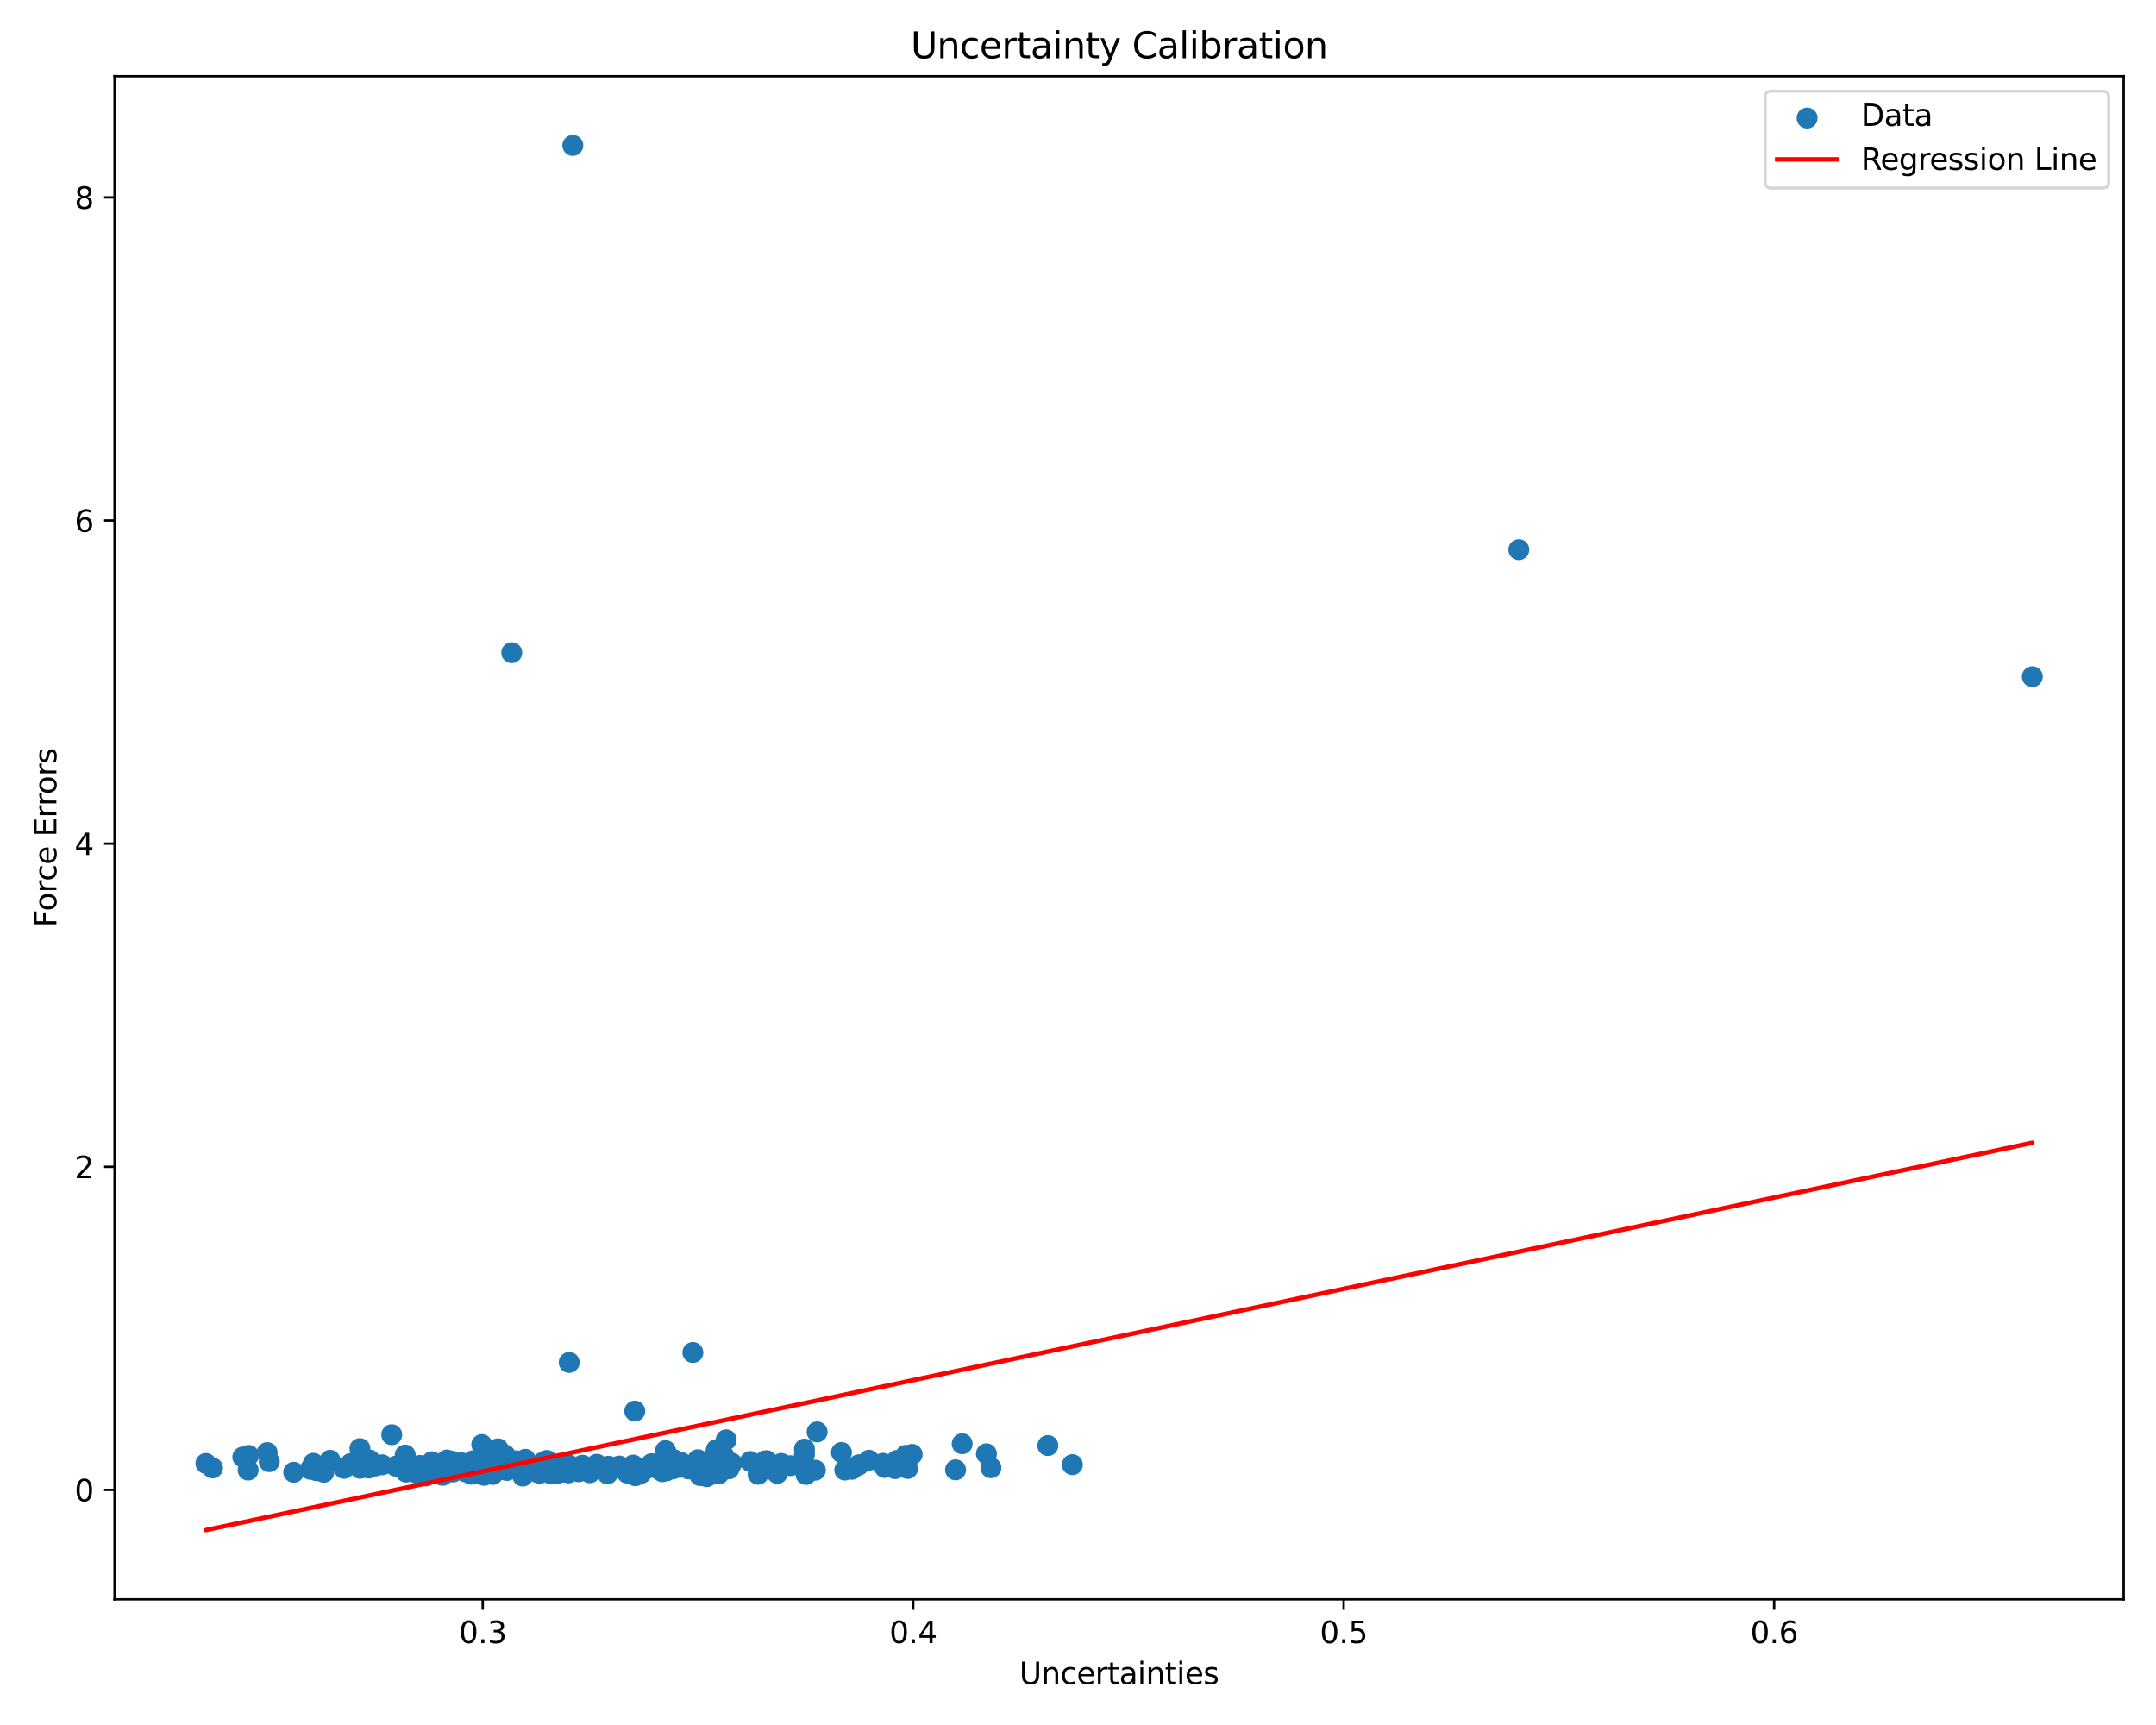 <?xml version="1.0" encoding="utf-8" standalone="no"?>
<!DOCTYPE svg PUBLIC "-//W3C//DTD SVG 1.1//EN"
  "http://www.w3.org/Graphics/SVG/1.1/DTD/svg11.dtd">
<svg xmlns:xlink="http://www.w3.org/1999/xlink" width="720pt" height="576pt" viewBox="0 0 720 576" xmlns="http://www.w3.org/2000/svg" version="1.1">
 <defs>
  <style type="text/css">*{stroke-linejoin: round; stroke-linecap: butt}</style>
 </defs>
 <g id="figure_1">
  <g id="patch_1">
   <path d="M 0 576 
L 720 576 
L 720 0 
L 0 0 
z
" style="fill: #ffffff"/>
  </g>
  <g id="axes_1">
   <g id="patch_2">
    <path d="M 38.27 534.04 
L 709.2 534.04 
L 709.2 25.44 
L 38.27 25.44 
z
" style="fill: #ffffff"/>
   </g>
   <g id="PathCollection_1">
    <defs>
     <path id="mb640406723" d="M 0 3 
C 0.796 3 1.559 2.684 2.121 2.121 
C 2.684 1.559 3 0.796 3 0 
C 3 -0.796 2.684 -1.559 2.121 -2.121 
C 1.559 -2.684 0.796 -3 0 -3 
C -0.796 -3 -1.559 -2.684 -2.121 -2.121 
C -2.684 -1.559 -3 -0.796 -3 0 
C -3 0.796 -2.684 1.559 -2.121 2.121 
C -1.559 2.684 -0.796 3 0 3 
z
" style="stroke: #1f77b4"/>
    </defs>
    <g clip-path="url(#pd3aab8ede3)">
     <use xlink:href="#mb640406723" x="70.983" y="490.153" style="fill: #1f77b4; stroke: #1f77b4"/>
     <use xlink:href="#mb640406723" x="154.004" y="488.429" style="fill: #1f77b4; stroke: #1f77b4"/>
     <use xlink:href="#mb640406723" x="82.867" y="490.872" style="fill: #1f77b4; stroke: #1f77b4"/>
     <use xlink:href="#mb640406723" x="189.104" y="490.92" style="fill: #1f77b4; stroke: #1f77b4"/>
     <use xlink:href="#mb640406723" x="191.478" y="490.87" style="fill: #1f77b4; stroke: #1f77b4"/>
     <use xlink:href="#mb640406723" x="136.404" y="491.276" style="fill: #1f77b4; stroke: #1f77b4"/>
     <use xlink:href="#mb640406723" x="144.218" y="488.11" style="fill: #1f77b4; stroke: #1f77b4"/>
     <use xlink:href="#mb640406723" x="269.792" y="490.251" style="fill: #1f77b4; stroke: #1f77b4"/>
     <use xlink:href="#mb640406723" x="218.658" y="489.165" style="fill: #1f77b4; stroke: #1f77b4"/>
     <use xlink:href="#mb640406723" x="298.895" y="490.399" style="fill: #1f77b4; stroke: #1f77b4"/>
     <use xlink:href="#mb640406723" x="145.677" y="489.867" style="fill: #1f77b4; stroke: #1f77b4"/>
     <use xlink:href="#mb640406723" x="192.228" y="490.356" style="fill: #1f77b4; stroke: #1f77b4"/>
     <use xlink:href="#mb640406723" x="166.316" y="483.778" style="fill: #1f77b4; stroke: #1f77b4"/>
     <use xlink:href="#mb640406723" x="181.265" y="488.299" style="fill: #1f77b4; stroke: #1f77b4"/>
     <use xlink:href="#mb640406723" x="170.904" y="217.935" style="fill: #1f77b4; stroke: #1f77b4"/>
     <use xlink:href="#mb640406723" x="299.458" y="487.672" style="fill: #1f77b4; stroke: #1f77b4"/>
     <use xlink:href="#mb640406723" x="145.141" y="490.752" style="fill: #1f77b4; stroke: #1f77b4"/>
     <use xlink:href="#mb640406723" x="269.154" y="492.341" style="fill: #1f77b4; stroke: #1f77b4"/>
     <use xlink:href="#mb640406723" x="169.27" y="491.001" style="fill: #1f77b4; stroke: #1f77b4"/>
     <use xlink:href="#mb640406723" x="213.396" y="491.669" style="fill: #1f77b4; stroke: #1f77b4"/>
     <use xlink:href="#mb640406723" x="163.598" y="486.74" style="fill: #1f77b4; stroke: #1f77b4"/>
     <use xlink:href="#mb640406723" x="223.682" y="486.881" style="fill: #1f77b4; stroke: #1f77b4"/>
     <use xlink:href="#mb640406723" x="214.115" y="491.954" style="fill: #1f77b4; stroke: #1f77b4"/>
     <use xlink:href="#mb640406723" x="169.923" y="489.089" style="fill: #1f77b4; stroke: #1f77b4"/>
     <use xlink:href="#mb640406723" x="239.857" y="490.166" style="fill: #1f77b4; stroke: #1f77b4"/>
     <use xlink:href="#mb640406723" x="193.292" y="491.426" style="fill: #1f77b4; stroke: #1f77b4"/>
     <use xlink:href="#mb640406723" x="175.019" y="491.786" style="fill: #1f77b4; stroke: #1f77b4"/>
     <use xlink:href="#mb640406723" x="149.232" y="487.517" style="fill: #1f77b4; stroke: #1f77b4"/>
     <use xlink:href="#mb640406723" x="160.896" y="482.359" style="fill: #1f77b4; stroke: #1f77b4"/>
     <use xlink:href="#mb640406723" x="204.258" y="490.706" style="fill: #1f77b4; stroke: #1f77b4"/>
     <use xlink:href="#mb640406723" x="319.109" y="490.801" style="fill: #1f77b4; stroke: #1f77b4"/>
     <use xlink:href="#mb640406723" x="175.411" y="487.288" style="fill: #1f77b4; stroke: #1f77b4"/>
     <use xlink:href="#mb640406723" x="191.293" y="48.558" style="fill: #1f77b4; stroke: #1f77b4"/>
     <use xlink:href="#mb640406723" x="260.886" y="488.66" style="fill: #1f77b4; stroke: #1f77b4"/>
     <use xlink:href="#mb640406723" x="185.858" y="492.099" style="fill: #1f77b4; stroke: #1f77b4"/>
     <use xlink:href="#mb640406723" x="220.514" y="490.151" style="fill: #1f77b4; stroke: #1f77b4"/>
     <use xlink:href="#mb640406723" x="218.511" y="489.503" style="fill: #1f77b4; stroke: #1f77b4"/>
     <use xlink:href="#mb640406723" x="159.925" y="488.594" style="fill: #1f77b4; stroke: #1f77b4"/>
     <use xlink:href="#mb640406723" x="256.04" y="487.745" style="fill: #1f77b4; stroke: #1f77b4"/>
     <use xlink:href="#mb640406723" x="172.589" y="489.64" style="fill: #1f77b4; stroke: #1f77b4"/>
     <use xlink:href="#mb640406723" x="329.423" y="485.446" style="fill: #1f77b4; stroke: #1f77b4"/>
     <use xlink:href="#mb640406723" x="164.022" y="488.926" style="fill: #1f77b4; stroke: #1f77b4"/>
     <use xlink:href="#mb640406723" x="174.579" y="492.882" style="fill: #1f77b4; stroke: #1f77b4"/>
     <use xlink:href="#mb640406723" x="176.204" y="490.929" style="fill: #1f77b4; stroke: #1f77b4"/>
     <use xlink:href="#mb640406723" x="217.589" y="488.736" style="fill: #1f77b4; stroke: #1f77b4"/>
     <use xlink:href="#mb640406723" x="184.072" y="491.374" style="fill: #1f77b4; stroke: #1f77b4"/>
     <use xlink:href="#mb640406723" x="203.233" y="489.604" style="fill: #1f77b4; stroke: #1f77b4"/>
     <use xlink:href="#mb640406723" x="189.893" y="489.154" style="fill: #1f77b4; stroke: #1f77b4"/>
     <use xlink:href="#mb640406723" x="175.32" y="488.521" style="fill: #1f77b4; stroke: #1f77b4"/>
     <use xlink:href="#mb640406723" x="202.857" y="492.14" style="fill: #1f77b4; stroke: #1f77b4"/>
     <use xlink:href="#mb640406723" x="157.927" y="487.783" style="fill: #1f77b4; stroke: #1f77b4"/>
     <use xlink:href="#mb640406723" x="157.853" y="491.036" style="fill: #1f77b4; stroke: #1f77b4"/>
     <use xlink:href="#mb640406723" x="203.919" y="490.828" style="fill: #1f77b4; stroke: #1f77b4"/>
     <use xlink:href="#mb640406723" x="140.169" y="489.332" style="fill: #1f77b4; stroke: #1f77b4"/>
     <use xlink:href="#mb640406723" x="168.662" y="485.821" style="fill: #1f77b4; stroke: #1f77b4"/>
     <use xlink:href="#mb640406723" x="172.276" y="487.792" style="fill: #1f77b4; stroke: #1f77b4"/>
     <use xlink:href="#mb640406723" x="123.393" y="487.519" style="fill: #1f77b4; stroke: #1f77b4"/>
     <use xlink:href="#mb640406723" x="234.157" y="491.795" style="fill: #1f77b4; stroke: #1f77b4"/>
     <use xlink:href="#mb640406723" x="256.07" y="490.303" style="fill: #1f77b4; stroke: #1f77b4"/>
     <use xlink:href="#mb640406723" x="196.747" y="490.592" style="fill: #1f77b4; stroke: #1f77b4"/>
     <use xlink:href="#mb640406723" x="222.604" y="491.135" style="fill: #1f77b4; stroke: #1f77b4"/>
     <use xlink:href="#mb640406723" x="349.932" y="482.69" style="fill: #1f77b4; stroke: #1f77b4"/>
     <use xlink:href="#mb640406723" x="156.388" y="490.097" style="fill: #1f77b4; stroke: #1f77b4"/>
     <use xlink:href="#mb640406723" x="282.108" y="490.872" style="fill: #1f77b4; stroke: #1f77b4"/>
     <use xlink:href="#mb640406723" x="105.774" y="491.1" style="fill: #1f77b4; stroke: #1f77b4"/>
     <use xlink:href="#mb640406723" x="142.291" y="492.852" style="fill: #1f77b4; stroke: #1f77b4"/>
     <use xlink:href="#mb640406723" x="132.147" y="489.576" style="fill: #1f77b4; stroke: #1f77b4"/>
     <use xlink:href="#mb640406723" x="227.066" y="489.983" style="fill: #1f77b4; stroke: #1f77b4"/>
     <use xlink:href="#mb640406723" x="295.474" y="490.023" style="fill: #1f77b4; stroke: #1f77b4"/>
     <use xlink:href="#mb640406723" x="125.421" y="489.496" style="fill: #1f77b4; stroke: #1f77b4"/>
     <use xlink:href="#mb640406723" x="678.703" y="225.959" style="fill: #1f77b4; stroke: #1f77b4"/>
     <use xlink:href="#mb640406723" x="98.08" y="491.608" style="fill: #1f77b4; stroke: #1f77b4"/>
     <use xlink:href="#mb640406723" x="110.219" y="487.607" style="fill: #1f77b4; stroke: #1f77b4"/>
     <use xlink:href="#mb640406723" x="156.247" y="490.016" style="fill: #1f77b4; stroke: #1f77b4"/>
     <use xlink:href="#mb640406723" x="268.077" y="488.132" style="fill: #1f77b4; stroke: #1f77b4"/>
     <use xlink:href="#mb640406723" x="147.288" y="489.92" style="fill: #1f77b4; stroke: #1f77b4"/>
     <use xlink:href="#mb640406723" x="244.41" y="488.571" style="fill: #1f77b4; stroke: #1f77b4"/>
     <use xlink:href="#mb640406723" x="173.071" y="490.958" style="fill: #1f77b4; stroke: #1f77b4"/>
     <use xlink:href="#mb640406723" x="179.329" y="491.602" style="fill: #1f77b4; stroke: #1f77b4"/>
     <use xlink:href="#mb640406723" x="358.12" y="489.065" style="fill: #1f77b4; stroke: #1f77b4"/>
     <use xlink:href="#mb640406723" x="165.043" y="490.07" style="fill: #1f77b4; stroke: #1f77b4"/>
     <use xlink:href="#mb640406723" x="303.101" y="490.348" style="fill: #1f77b4; stroke: #1f77b4"/>
     <use xlink:href="#mb640406723" x="137.709" y="490.74" style="fill: #1f77b4; stroke: #1f77b4"/>
     <use xlink:href="#mb640406723" x="253.777" y="491.179" style="fill: #1f77b4; stroke: #1f77b4"/>
     <use xlink:href="#mb640406723" x="150.044" y="488.619" style="fill: #1f77b4; stroke: #1f77b4"/>
     <use xlink:href="#mb640406723" x="68.767" y="488.665" style="fill: #1f77b4; stroke: #1f77b4"/>
     <use xlink:href="#mb640406723" x="81.082" y="486.539" style="fill: #1f77b4; stroke: #1f77b4"/>
     <use xlink:href="#mb640406723" x="180.182" y="489.626" style="fill: #1f77b4; stroke: #1f77b4"/>
     <use xlink:href="#mb640406723" x="174.375" y="491.631" style="fill: #1f77b4; stroke: #1f77b4"/>
     <use xlink:href="#mb640406723" x="241.703" y="486.129" style="fill: #1f77b4; stroke: #1f77b4"/>
     <use xlink:href="#mb640406723" x="199.311" y="488.93" style="fill: #1f77b4; stroke: #1f77b4"/>
     <use xlink:href="#mb640406723" x="239.219" y="484.054" style="fill: #1f77b4; stroke: #1f77b4"/>
     <use xlink:href="#mb640406723" x="182.674" y="487.655" style="fill: #1f77b4; stroke: #1f77b4"/>
     <use xlink:href="#mb640406723" x="242.519" y="480.77" style="fill: #1f77b4; stroke: #1f77b4"/>
     <use xlink:href="#mb640406723" x="89.227" y="485.044" style="fill: #1f77b4; stroke: #1f77b4"/>
     <use xlink:href="#mb640406723" x="194.341" y="489.401" style="fill: #1f77b4; stroke: #1f77b4"/>
     <use xlink:href="#mb640406723" x="114.905" y="490.309" style="fill: #1f77b4; stroke: #1f77b4"/>
     <use xlink:href="#mb640406723" x="179.739" y="489.734" style="fill: #1f77b4; stroke: #1f77b4"/>
     <use xlink:href="#mb640406723" x="83.037" y="485.986" style="fill: #1f77b4; stroke: #1f77b4"/>
     <use xlink:href="#mb640406723" x="227.479" y="488.343" style="fill: #1f77b4; stroke: #1f77b4"/>
     <use xlink:href="#mb640406723" x="149.135" y="488.476" style="fill: #1f77b4; stroke: #1f77b4"/>
     <use xlink:href="#mb640406723" x="210.969" y="490.815" style="fill: #1f77b4; stroke: #1f77b4"/>
     <use xlink:href="#mb640406723" x="157.33" y="492.266" style="fill: #1f77b4; stroke: #1f77b4"/>
     <use xlink:href="#mb640406723" x="143.054" y="491.846" style="fill: #1f77b4; stroke: #1f77b4"/>
     <use xlink:href="#mb640406723" x="104.642" y="488.614" style="fill: #1f77b4; stroke: #1f77b4"/>
     <use xlink:href="#mb640406723" x="147.513" y="491.464" style="fill: #1f77b4; stroke: #1f77b4"/>
     <use xlink:href="#mb640406723" x="89.926" y="488.066" style="fill: #1f77b4; stroke: #1f77b4"/>
     <use xlink:href="#mb640406723" x="135.61" y="491.539" style="fill: #1f77b4; stroke: #1f77b4"/>
     <use xlink:href="#mb640406723" x="147.798" y="492.642" style="fill: #1f77b4; stroke: #1f77b4"/>
     <use xlink:href="#mb640406723" x="302.492" y="485.961" style="fill: #1f77b4; stroke: #1f77b4"/>
     <use xlink:href="#mb640406723" x="120.2" y="483.706" style="fill: #1f77b4; stroke: #1f77b4"/>
     <use xlink:href="#mb640406723" x="237.427" y="489.633" style="fill: #1f77b4; stroke: #1f77b4"/>
     <use xlink:href="#mb640406723" x="145.306" y="489.876" style="fill: #1f77b4; stroke: #1f77b4"/>
     <use xlink:href="#mb640406723" x="108.155" y="491.615" style="fill: #1f77b4; stroke: #1f77b4"/>
     <use xlink:href="#mb640406723" x="207.55" y="490.045" style="fill: #1f77b4; stroke: #1f77b4"/>
     <use xlink:href="#mb640406723" x="268.644" y="483.868" style="fill: #1f77b4; stroke: #1f77b4"/>
     <use xlink:href="#mb640406723" x="255.413" y="487.859" style="fill: #1f77b4; stroke: #1f77b4"/>
     <use xlink:href="#mb640406723" x="239.922" y="491.777" style="fill: #1f77b4; stroke: #1f77b4"/>
     <use xlink:href="#mb640406723" x="240.077" y="492.109" style="fill: #1f77b4; stroke: #1f77b4"/>
     <use xlink:href="#mb640406723" x="507.211" y="183.54" style="fill: #1f77b4; stroke: #1f77b4"/>
     <use xlink:href="#mb640406723" x="229.931" y="490.491" style="fill: #1f77b4; stroke: #1f77b4"/>
     <use xlink:href="#mb640406723" x="211.26" y="489.939" style="fill: #1f77b4; stroke: #1f77b4"/>
     <use xlink:href="#mb640406723" x="233.764" y="492.712" style="fill: #1f77b4; stroke: #1f77b4"/>
     <use xlink:href="#mb640406723" x="174.647" y="490.489" style="fill: #1f77b4; stroke: #1f77b4"/>
     <use xlink:href="#mb640406723" x="195.898" y="490.826" style="fill: #1f77b4; stroke: #1f77b4"/>
     <use xlink:href="#mb640406723" x="166.911" y="488.645" style="fill: #1f77b4; stroke: #1f77b4"/>
     <use xlink:href="#mb640406723" x="107.137" y="489.84" style="fill: #1f77b4; stroke: #1f77b4"/>
     <use xlink:href="#mb640406723" x="127.642" y="489.118" style="fill: #1f77b4; stroke: #1f77b4"/>
     <use xlink:href="#mb640406723" x="216.523" y="490.154" style="fill: #1f77b4; stroke: #1f77b4"/>
     <use xlink:href="#mb640406723" x="330.921" y="490.093" style="fill: #1f77b4; stroke: #1f77b4"/>
     <use xlink:href="#mb640406723" x="193.153" y="490.224" style="fill: #1f77b4; stroke: #1f77b4"/>
     <use xlink:href="#mb640406723" x="165.146" y="491.013" style="fill: #1f77b4; stroke: #1f77b4"/>
     <use xlink:href="#mb640406723" x="155.436" y="491.466" style="fill: #1f77b4; stroke: #1f77b4"/>
     <use xlink:href="#mb640406723" x="140.788" y="490.5" style="fill: #1f77b4; stroke: #1f77b4"/>
     <use xlink:href="#mb640406723" x="221.192" y="491.416" style="fill: #1f77b4; stroke: #1f77b4"/>
     <use xlink:href="#mb640406723" x="234.807" y="491.371" style="fill: #1f77b4; stroke: #1f77b4"/>
     <use xlink:href="#mb640406723" x="135.321" y="485.859" style="fill: #1f77b4; stroke: #1f77b4"/>
     <use xlink:href="#mb640406723" x="189.851" y="491.813" style="fill: #1f77b4; stroke: #1f77b4"/>
     <use xlink:href="#mb640406723" x="187.884" y="491.572" style="fill: #1f77b4; stroke: #1f77b4"/>
     <use xlink:href="#mb640406723" x="284.498" y="490.611" style="fill: #1f77b4; stroke: #1f77b4"/>
     <use xlink:href="#mb640406723" x="238.791" y="485.753" style="fill: #1f77b4; stroke: #1f77b4"/>
     <use xlink:href="#mb640406723" x="151.249" y="491.53" style="fill: #1f77b4; stroke: #1f77b4"/>
     <use xlink:href="#mb640406723" x="220.043" y="490.655" style="fill: #1f77b4; stroke: #1f77b4"/>
     <use xlink:href="#mb640406723" x="123.094" y="490.21" style="fill: #1f77b4; stroke: #1f77b4"/>
     <use xlink:href="#mb640406723" x="268.651" y="485.656" style="fill: #1f77b4; stroke: #1f77b4"/>
     <use xlink:href="#mb640406723" x="321.321" y="482.088" style="fill: #1f77b4; stroke: #1f77b4"/>
     <use xlink:href="#mb640406723" x="233.043" y="487.421" style="fill: #1f77b4; stroke: #1f77b4"/>
     <use xlink:href="#mb640406723" x="238.937" y="489.591" style="fill: #1f77b4; stroke: #1f77b4"/>
     <use xlink:href="#mb640406723" x="212.177" y="492.763" style="fill: #1f77b4; stroke: #1f77b4"/>
     <use xlink:href="#mb640406723" x="184.142" y="492.197" style="fill: #1f77b4; stroke: #1f77b4"/>
     <use xlink:href="#mb640406723" x="151.319" y="490.274" style="fill: #1f77b4; stroke: #1f77b4"/>
     <use xlink:href="#mb640406723" x="120.253" y="490.29" style="fill: #1f77b4; stroke: #1f77b4"/>
     <use xlink:href="#mb640406723" x="103.604" y="490.615" style="fill: #1f77b4; stroke: #1f77b4"/>
     <use xlink:href="#mb640406723" x="152.533" y="490.662" style="fill: #1f77b4; stroke: #1f77b4"/>
     <use xlink:href="#mb640406723" x="213.464" y="491.943" style="fill: #1f77b4; stroke: #1f77b4"/>
     <use xlink:href="#mb640406723" x="294.88" y="488.618" style="fill: #1f77b4; stroke: #1f77b4"/>
     <use xlink:href="#mb640406723" x="184.275" y="491.548" style="fill: #1f77b4; stroke: #1f77b4"/>
     <use xlink:href="#mb640406723" x="139.283" y="492.004" style="fill: #1f77b4; stroke: #1f77b4"/>
     <use xlink:href="#mb640406723" x="231.386" y="451.613" style="fill: #1f77b4; stroke: #1f77b4"/>
     <use xlink:href="#mb640406723" x="176.281" y="490.881" style="fill: #1f77b4; stroke: #1f77b4"/>
     <use xlink:href="#mb640406723" x="161.698" y="492.628" style="fill: #1f77b4; stroke: #1f77b4"/>
     <use xlink:href="#mb640406723" x="180.212" y="491.951" style="fill: #1f77b4; stroke: #1f77b4"/>
     <use xlink:href="#mb640406723" x="147.23" y="491.376" style="fill: #1f77b4; stroke: #1f77b4"/>
     <use xlink:href="#mb640406723" x="180.907" y="490.837" style="fill: #1f77b4; stroke: #1f77b4"/>
     <use xlink:href="#mb640406723" x="281.003" y="485" style="fill: #1f77b4; stroke: #1f77b4"/>
     <use xlink:href="#mb640406723" x="158.541" y="492.056" style="fill: #1f77b4; stroke: #1f77b4"/>
     <use xlink:href="#mb640406723" x="290.2" y="487.581" style="fill: #1f77b4; stroke: #1f77b4"/>
     <use xlink:href="#mb640406723" x="169.425" y="490.736" style="fill: #1f77b4; stroke: #1f77b4"/>
     <use xlink:href="#mb640406723" x="253.179" y="492.277" style="fill: #1f77b4; stroke: #1f77b4"/>
     <use xlink:href="#mb640406723" x="226.733" y="489.857" style="fill: #1f77b4; stroke: #1f77b4"/>
     <use xlink:href="#mb640406723" x="224.78" y="490.448" style="fill: #1f77b4; stroke: #1f77b4"/>
     <use xlink:href="#mb640406723" x="189.703" y="490.806" style="fill: #1f77b4; stroke: #1f77b4"/>
     <use xlink:href="#mb640406723" x="218.834" y="489.55" style="fill: #1f77b4; stroke: #1f77b4"/>
     <use xlink:href="#mb640406723" x="152.474" y="490.431" style="fill: #1f77b4; stroke: #1f77b4"/>
     <use xlink:href="#mb640406723" x="164.522" y="492.35" style="fill: #1f77b4; stroke: #1f77b4"/>
     <use xlink:href="#mb640406723" x="250.557" y="488.021" style="fill: #1f77b4; stroke: #1f77b4"/>
     <use xlink:href="#mb640406723" x="171.242" y="489.293" style="fill: #1f77b4; stroke: #1f77b4"/>
     <use xlink:href="#mb640406723" x="272.879" y="478.134" style="fill: #1f77b4; stroke: #1f77b4"/>
     <use xlink:href="#mb640406723" x="203.119" y="491.167" style="fill: #1f77b4; stroke: #1f77b4"/>
     <use xlink:href="#mb640406723" x="156.926" y="490.53" style="fill: #1f77b4; stroke: #1f77b4"/>
     <use xlink:href="#mb640406723" x="231.178" y="490.474" style="fill: #1f77b4; stroke: #1f77b4"/>
     <use xlink:href="#mb640406723" x="224.964" y="487.368" style="fill: #1f77b4; stroke: #1f77b4"/>
     <use xlink:href="#mb640406723" x="185.166" y="489.279" style="fill: #1f77b4; stroke: #1f77b4"/>
     <use xlink:href="#mb640406723" x="190.08" y="454.932" style="fill: #1f77b4; stroke: #1f77b4"/>
     <use xlink:href="#mb640406723" x="117.134" y="488.674" style="fill: #1f77b4; stroke: #1f77b4"/>
     <use xlink:href="#mb640406723" x="263.983" y="489.411" style="fill: #1f77b4; stroke: #1f77b4"/>
     <use xlink:href="#mb640406723" x="283.366" y="490.192" style="fill: #1f77b4; stroke: #1f77b4"/>
     <use xlink:href="#mb640406723" x="211.435" y="489.205" style="fill: #1f77b4; stroke: #1f77b4"/>
     <use xlink:href="#mb640406723" x="222.262" y="484.382" style="fill: #1f77b4; stroke: #1f77b4"/>
     <use xlink:href="#mb640406723" x="170.425" y="488.616" style="fill: #1f77b4; stroke: #1f77b4"/>
     <use xlink:href="#mb640406723" x="213.221" y="491.6" style="fill: #1f77b4; stroke: #1f77b4"/>
     <use xlink:href="#mb640406723" x="130.823" y="479.073" style="fill: #1f77b4; stroke: #1f77b4"/>
     <use xlink:href="#mb640406723" x="150.77" y="487.887" style="fill: #1f77b4; stroke: #1f77b4"/>
     <use xlink:href="#mb640406723" x="286.892" y="489.095" style="fill: #1f77b4; stroke: #1f77b4"/>
     <use xlink:href="#mb640406723" x="259.577" y="492.003" style="fill: #1f77b4; stroke: #1f77b4"/>
     <use xlink:href="#mb640406723" x="304.627" y="485.646" style="fill: #1f77b4; stroke: #1f77b4"/>
     <use xlink:href="#mb640406723" x="196.976" y="491.766" style="fill: #1f77b4; stroke: #1f77b4"/>
     <use xlink:href="#mb640406723" x="236.049" y="493.09" style="fill: #1f77b4; stroke: #1f77b4"/>
     <use xlink:href="#mb640406723" x="181.849" y="489.913" style="fill: #1f77b4; stroke: #1f77b4"/>
     <use xlink:href="#mb640406723" x="165.653" y="489.318" style="fill: #1f77b4; stroke: #1f77b4"/>
     <use xlink:href="#mb640406723" x="230.071" y="489.364" style="fill: #1f77b4; stroke: #1f77b4"/>
     <use xlink:href="#mb640406723" x="209.412" y="491.867" style="fill: #1f77b4; stroke: #1f77b4"/>
     <use xlink:href="#mb640406723" x="168.101" y="490.701" style="fill: #1f77b4; stroke: #1f77b4"/>
     <use xlink:href="#mb640406723" x="272.293" y="490.917" style="fill: #1f77b4; stroke: #1f77b4"/>
     <use xlink:href="#mb640406723" x="222.305" y="488.586" style="fill: #1f77b4; stroke: #1f77b4"/>
     <use xlink:href="#mb640406723" x="237.345" y="491.054" style="fill: #1f77b4; stroke: #1f77b4"/>
     <use xlink:href="#mb640406723" x="243.595" y="488.705" style="fill: #1f77b4; stroke: #1f77b4"/>
     <use xlink:href="#mb640406723" x="179.891" y="491.607" style="fill: #1f77b4; stroke: #1f77b4"/>
     <use xlink:href="#mb640406723" x="243.432" y="490.465" style="fill: #1f77b4; stroke: #1f77b4"/>
     <use xlink:href="#mb640406723" x="233.178" y="489.998" style="fill: #1f77b4; stroke: #1f77b4"/>
     <use xlink:href="#mb640406723" x="187.276" y="489.874" style="fill: #1f77b4; stroke: #1f77b4"/>
     <use xlink:href="#mb640406723" x="211.988" y="471.176" style="fill: #1f77b4; stroke: #1f77b4"/>
     <use xlink:href="#mb640406723" x="194.525" y="489.261" style="fill: #1f77b4; stroke: #1f77b4"/>
     <use xlink:href="#mb640406723" x="203.272" y="490.549" style="fill: #1f77b4; stroke: #1f77b4"/>
     <use xlink:href="#mb640406723" x="157.88" y="490.79" style="fill: #1f77b4; stroke: #1f77b4"/>
     <use xlink:href="#mb640406723" x="206.787" y="489.525" style="fill: #1f77b4; stroke: #1f77b4"/>
     <use xlink:href="#mb640406723" x="286.523" y="489.32" style="fill: #1f77b4; stroke: #1f77b4"/>
    </g>
   </g>
   <g id="matplotlib.axis_1">
    <g id="xtick_1">
     <g id="line2d_1">
      <defs>
       <path id="mdf39b5e8e8" d="M 0 0 
L 0 3.5 
" style="stroke: #000000; stroke-width: 0.8"/>
      </defs>
      <g>
       <use xlink:href="#mdf39b5e8e8" x="161.205" y="534.04" style="stroke: #000000; stroke-width: 0.8"/>
      </g>
     </g>
     <g id="text_1">
      <!-- 0.3 -->
      <g transform="translate(153.253 548.638) scale(0.1 -0.1)">
       <defs>
        <path id="DejaVuSans-30" d="M 2034 4250 
Q 1547 4250 1301 3770 
Q 1056 3291 1056 2328 
Q 1056 1369 1301 889 
Q 1547 409 2034 409 
Q 2525 409 2770 889 
Q 3016 1369 3016 2328 
Q 3016 3291 2770 3770 
Q 2525 4250 2034 4250 
z
M 2034 4750 
Q 2819 4750 3233 4129 
Q 3647 3509 3647 2328 
Q 3647 1150 3233 529 
Q 2819 -91 2034 -91 
Q 1250 -91 836 529 
Q 422 1150 422 2328 
Q 422 3509 836 4129 
Q 1250 4750 2034 4750 
z
" transform="scale(0.016)"/>
        <path id="DejaVuSans-2e" d="M 684 794 
L 1344 794 
L 1344 0 
L 684 0 
L 684 794 
z
" transform="scale(0.016)"/>
        <path id="DejaVuSans-33" d="M 2597 2516 
Q 3050 2419 3304 2112 
Q 3559 1806 3559 1356 
Q 3559 666 3084 287 
Q 2609 -91 1734 -91 
Q 1441 -91 1130 -33 
Q 819 25 488 141 
L 488 750 
Q 750 597 1062 519 
Q 1375 441 1716 441 
Q 2309 441 2620 675 
Q 2931 909 2931 1356 
Q 2931 1769 2642 2001 
Q 2353 2234 1838 2234 
L 1294 2234 
L 1294 2753 
L 1863 2753 
Q 2328 2753 2575 2939 
Q 2822 3125 2822 3475 
Q 2822 3834 2567 4026 
Q 2313 4219 1838 4219 
Q 1578 4219 1281 4162 
Q 984 4106 628 3988 
L 628 4550 
Q 988 4650 1302 4700 
Q 1616 4750 1894 4750 
Q 2613 4750 3031 4423 
Q 3450 4097 3450 3541 
Q 3450 3153 3228 2886 
Q 3006 2619 2597 2516 
z
" transform="scale(0.016)"/>
       </defs>
       <use xlink:href="#DejaVuSans-30"/>
       <use xlink:href="#DejaVuSans-2e" x="63.623"/>
       <use xlink:href="#DejaVuSans-33" x="95.41"/>
      </g>
     </g>
    </g>
    <g id="xtick_2">
     <g id="line2d_2">
      <g>
       <use xlink:href="#mdf39b5e8e8" x="304.961" y="534.04" style="stroke: #000000; stroke-width: 0.8"/>
      </g>
     </g>
     <g id="text_2">
      <!-- 0.4 -->
      <g transform="translate(297.01 548.638) scale(0.1 -0.1)">
       <defs>
        <path id="DejaVuSans-34" d="M 2419 4116 
L 825 1625 
L 2419 1625 
L 2419 4116 
z
M 2253 4666 
L 3047 4666 
L 3047 1625 
L 3713 1625 
L 3713 1100 
L 3047 1100 
L 3047 0 
L 2419 0 
L 2419 1100 
L 313 1100 
L 313 1709 
L 2253 4666 
z
" transform="scale(0.016)"/>
       </defs>
       <use xlink:href="#DejaVuSans-30"/>
       <use xlink:href="#DejaVuSans-2e" x="63.623"/>
       <use xlink:href="#DejaVuSans-34" x="95.41"/>
      </g>
     </g>
    </g>
    <g id="xtick_3">
     <g id="line2d_3">
      <g>
       <use xlink:href="#mdf39b5e8e8" x="448.718" y="534.04" style="stroke: #000000; stroke-width: 0.8"/>
      </g>
     </g>
     <g id="text_3">
      <!-- 0.5 -->
      <g transform="translate(440.767 548.638) scale(0.1 -0.1)">
       <defs>
        <path id="DejaVuSans-35" d="M 691 4666 
L 3169 4666 
L 3169 4134 
L 1269 4134 
L 1269 2991 
Q 1406 3038 1543 3061 
Q 1681 3084 1819 3084 
Q 2600 3084 3056 2656 
Q 3513 2228 3513 1497 
Q 3513 744 3044 326 
Q 2575 -91 1722 -91 
Q 1428 -91 1123 -41 
Q 819 9 494 109 
L 494 744 
Q 775 591 1075 516 
Q 1375 441 1709 441 
Q 2250 441 2565 725 
Q 2881 1009 2881 1497 
Q 2881 1984 2565 2268 
Q 2250 2553 1709 2553 
Q 1456 2553 1204 2497 
Q 953 2441 691 2322 
L 691 4666 
z
" transform="scale(0.016)"/>
       </defs>
       <use xlink:href="#DejaVuSans-30"/>
       <use xlink:href="#DejaVuSans-2e" x="63.623"/>
       <use xlink:href="#DejaVuSans-35" x="95.41"/>
      </g>
     </g>
    </g>
    <g id="xtick_4">
     <g id="line2d_4">
      <g>
       <use xlink:href="#mdf39b5e8e8" x="592.475" y="534.04" style="stroke: #000000; stroke-width: 0.8"/>
      </g>
     </g>
     <g id="text_4">
      <!-- 0.6 -->
      <g transform="translate(584.523 548.638) scale(0.1 -0.1)">
       <defs>
        <path id="DejaVuSans-36" d="M 2113 2584 
Q 1688 2584 1439 2293 
Q 1191 2003 1191 1497 
Q 1191 994 1439 701 
Q 1688 409 2113 409 
Q 2538 409 2786 701 
Q 3034 994 3034 1497 
Q 3034 2003 2786 2293 
Q 2538 2584 2113 2584 
z
M 3366 4563 
L 3366 3988 
Q 3128 4100 2886 4159 
Q 2644 4219 2406 4219 
Q 1781 4219 1451 3797 
Q 1122 3375 1075 2522 
Q 1259 2794 1537 2939 
Q 1816 3084 2150 3084 
Q 2853 3084 3261 2657 
Q 3669 2231 3669 1497 
Q 3669 778 3244 343 
Q 2819 -91 2113 -91 
Q 1303 -91 875 529 
Q 447 1150 447 2328 
Q 447 3434 972 4092 
Q 1497 4750 2381 4750 
Q 2619 4750 2861 4703 
Q 3103 4656 3366 4563 
z
" transform="scale(0.016)"/>
       </defs>
       <use xlink:href="#DejaVuSans-30"/>
       <use xlink:href="#DejaVuSans-2e" x="63.623"/>
       <use xlink:href="#DejaVuSans-36" x="95.41"/>
      </g>
     </g>
    </g>
    <g id="text_5">
     <!-- Uncertainties -->
     <g transform="translate(340.413 562.317) scale(0.1 -0.1)">
      <defs>
       <path id="DejaVuSans-55" d="M 556 4666 
L 1191 4666 
L 1191 1831 
Q 1191 1081 1462 751 
Q 1734 422 2344 422 
Q 2950 422 3222 751 
Q 3494 1081 3494 1831 
L 3494 4666 
L 4128 4666 
L 4128 1753 
Q 4128 841 3676 375 
Q 3225 -91 2344 -91 
Q 1459 -91 1007 375 
Q 556 841 556 1753 
L 556 4666 
z
" transform="scale(0.016)"/>
       <path id="DejaVuSans-6e" d="M 3513 2113 
L 3513 0 
L 2938 0 
L 2938 2094 
Q 2938 2591 2744 2837 
Q 2550 3084 2163 3084 
Q 1697 3084 1428 2787 
Q 1159 2491 1159 1978 
L 1159 0 
L 581 0 
L 581 3500 
L 1159 3500 
L 1159 2956 
Q 1366 3272 1645 3428 
Q 1925 3584 2291 3584 
Q 2894 3584 3203 3211 
Q 3513 2838 3513 2113 
z
" transform="scale(0.016)"/>
       <path id="DejaVuSans-63" d="M 3122 3366 
L 3122 2828 
Q 2878 2963 2633 3030 
Q 2388 3097 2138 3097 
Q 1578 3097 1268 2742 
Q 959 2388 959 1747 
Q 959 1106 1268 751 
Q 1578 397 2138 397 
Q 2388 397 2633 464 
Q 2878 531 3122 666 
L 3122 134 
Q 2881 22 2623 -34 
Q 2366 -91 2075 -91 
Q 1284 -91 818 406 
Q 353 903 353 1747 
Q 353 2603 823 3093 
Q 1294 3584 2113 3584 
Q 2378 3584 2631 3529 
Q 2884 3475 3122 3366 
z
" transform="scale(0.016)"/>
       <path id="DejaVuSans-65" d="M 3597 1894 
L 3597 1613 
L 953 1613 
Q 991 1019 1311 708 
Q 1631 397 2203 397 
Q 2534 397 2845 478 
Q 3156 559 3463 722 
L 3463 178 
Q 3153 47 2828 -22 
Q 2503 -91 2169 -91 
Q 1331 -91 842 396 
Q 353 884 353 1716 
Q 353 2575 817 3079 
Q 1281 3584 2069 3584 
Q 2775 3584 3186 3129 
Q 3597 2675 3597 1894 
z
M 3022 2063 
Q 3016 2534 2758 2815 
Q 2500 3097 2075 3097 
Q 1594 3097 1305 2825 
Q 1016 2553 972 2059 
L 3022 2063 
z
" transform="scale(0.016)"/>
       <path id="DejaVuSans-72" d="M 2631 2963 
Q 2534 3019 2420 3045 
Q 2306 3072 2169 3072 
Q 1681 3072 1420 2755 
Q 1159 2438 1159 1844 
L 1159 0 
L 581 0 
L 581 3500 
L 1159 3500 
L 1159 2956 
Q 1341 3275 1631 3429 
Q 1922 3584 2338 3584 
Q 2397 3584 2469 3576 
Q 2541 3569 2628 3553 
L 2631 2963 
z
" transform="scale(0.016)"/>
       <path id="DejaVuSans-74" d="M 1172 4494 
L 1172 3500 
L 2356 3500 
L 2356 3053 
L 1172 3053 
L 1172 1153 
Q 1172 725 1289 603 
Q 1406 481 1766 481 
L 2356 481 
L 2356 0 
L 1766 0 
Q 1100 0 847 248 
Q 594 497 594 1153 
L 594 3053 
L 172 3053 
L 172 3500 
L 594 3500 
L 594 4494 
L 1172 4494 
z
" transform="scale(0.016)"/>
       <path id="DejaVuSans-61" d="M 2194 1759 
Q 1497 1759 1228 1600 
Q 959 1441 959 1056 
Q 959 750 1161 570 
Q 1363 391 1709 391 
Q 2188 391 2477 730 
Q 2766 1069 2766 1631 
L 2766 1759 
L 2194 1759 
z
M 3341 1997 
L 3341 0 
L 2766 0 
L 2766 531 
Q 2569 213 2275 61 
Q 1981 -91 1556 -91 
Q 1019 -91 701 211 
Q 384 513 384 1019 
Q 384 1609 779 1909 
Q 1175 2209 1959 2209 
L 2766 2209 
L 2766 2266 
Q 2766 2663 2505 2880 
Q 2244 3097 1772 3097 
Q 1472 3097 1187 3025 
Q 903 2953 641 2809 
L 641 3341 
Q 956 3463 1253 3523 
Q 1550 3584 1831 3584 
Q 2591 3584 2966 3190 
Q 3341 2797 3341 1997 
z
" transform="scale(0.016)"/>
       <path id="DejaVuSans-69" d="M 603 3500 
L 1178 3500 
L 1178 0 
L 603 0 
L 603 3500 
z
M 603 4863 
L 1178 4863 
L 1178 4134 
L 603 4134 
L 603 4863 
z
" transform="scale(0.016)"/>
       <path id="DejaVuSans-73" d="M 2834 3397 
L 2834 2853 
Q 2591 2978 2328 3040 
Q 2066 3103 1784 3103 
Q 1356 3103 1142 2972 
Q 928 2841 928 2578 
Q 928 2378 1081 2264 
Q 1234 2150 1697 2047 
L 1894 2003 
Q 2506 1872 2764 1633 
Q 3022 1394 3022 966 
Q 3022 478 2636 193 
Q 2250 -91 1575 -91 
Q 1294 -91 989 -36 
Q 684 19 347 128 
L 347 722 
Q 666 556 975 473 
Q 1284 391 1588 391 
Q 1994 391 2212 530 
Q 2431 669 2431 922 
Q 2431 1156 2273 1281 
Q 2116 1406 1581 1522 
L 1381 1569 
Q 847 1681 609 1914 
Q 372 2147 372 2553 
Q 372 3047 722 3315 
Q 1072 3584 1716 3584 
Q 2034 3584 2315 3537 
Q 2597 3491 2834 3397 
z
" transform="scale(0.016)"/>
      </defs>
      <use xlink:href="#DejaVuSans-55"/>
      <use xlink:href="#DejaVuSans-6e" x="73.193"/>
      <use xlink:href="#DejaVuSans-63" x="136.572"/>
      <use xlink:href="#DejaVuSans-65" x="191.553"/>
      <use xlink:href="#DejaVuSans-72" x="253.076"/>
      <use xlink:href="#DejaVuSans-74" x="294.189"/>
      <use xlink:href="#DejaVuSans-61" x="333.398"/>
      <use xlink:href="#DejaVuSans-69" x="394.678"/>
      <use xlink:href="#DejaVuSans-6e" x="422.461"/>
      <use xlink:href="#DejaVuSans-74" x="485.84"/>
      <use xlink:href="#DejaVuSans-69" x="525.049"/>
      <use xlink:href="#DejaVuSans-65" x="552.832"/>
      <use xlink:href="#DejaVuSans-73" x="614.355"/>
     </g>
    </g>
   </g>
   <g id="matplotlib.axis_2">
    <g id="ytick_1">
     <g id="line2d_5">
      <defs>
       <path id="m7b48c8a46a" d="M 0 0 
L -3.5 0 
" style="stroke: #000000; stroke-width: 0.8"/>
      </defs>
      <g>
       <use xlink:href="#m7b48c8a46a" x="38.27" y="497.495" style="stroke: #000000; stroke-width: 0.8"/>
      </g>
     </g>
     <g id="text_6">
      <!-- 0 -->
      <g transform="translate(24.907 501.294) scale(0.1 -0.1)">
       <use xlink:href="#DejaVuSans-30"/>
      </g>
     </g>
    </g>
    <g id="ytick_2">
     <g id="line2d_6">
      <g>
       <use xlink:href="#m7b48c8a46a" x="38.27" y="389.601" style="stroke: #000000; stroke-width: 0.8"/>
      </g>
     </g>
     <g id="text_7">
      <!-- 2 -->
      <g transform="translate(24.907 393.4) scale(0.1 -0.1)">
       <defs>
        <path id="DejaVuSans-32" d="M 1228 531 
L 3431 531 
L 3431 0 
L 469 0 
L 469 531 
Q 828 903 1448 1529 
Q 2069 2156 2228 2338 
Q 2531 2678 2651 2914 
Q 2772 3150 2772 3378 
Q 2772 3750 2511 3984 
Q 2250 4219 1831 4219 
Q 1534 4219 1204 4116 
Q 875 4013 500 3803 
L 500 4441 
Q 881 4594 1212 4672 
Q 1544 4750 1819 4750 
Q 2544 4750 2975 4387 
Q 3406 4025 3406 3419 
Q 3406 3131 3298 2873 
Q 3191 2616 2906 2266 
Q 2828 2175 2409 1742 
Q 1991 1309 1228 531 
z
" transform="scale(0.016)"/>
       </defs>
       <use xlink:href="#DejaVuSans-32"/>
      </g>
     </g>
    </g>
    <g id="ytick_3">
     <g id="line2d_7">
      <g>
       <use xlink:href="#m7b48c8a46a" x="38.27" y="281.707" style="stroke: #000000; stroke-width: 0.8"/>
      </g>
     </g>
     <g id="text_8">
      <!-- 4 -->
      <g transform="translate(24.907 285.506) scale(0.1 -0.1)">
       <use xlink:href="#DejaVuSans-34"/>
      </g>
     </g>
    </g>
    <g id="ytick_4">
     <g id="line2d_8">
      <g>
       <use xlink:href="#m7b48c8a46a" x="38.27" y="173.813" style="stroke: #000000; stroke-width: 0.8"/>
      </g>
     </g>
     <g id="text_9">
      <!-- 6 -->
      <g transform="translate(24.907 177.612) scale(0.1 -0.1)">
       <use xlink:href="#DejaVuSans-36"/>
      </g>
     </g>
    </g>
    <g id="ytick_5">
     <g id="line2d_9">
      <g>
       <use xlink:href="#m7b48c8a46a" x="38.27" y="65.919" style="stroke: #000000; stroke-width: 0.8"/>
      </g>
     </g>
     <g id="text_10">
      <!-- 8 -->
      <g transform="translate(24.907 69.718) scale(0.1 -0.1)">
       <defs>
        <path id="DejaVuSans-38" d="M 2034 2216 
Q 1584 2216 1326 1975 
Q 1069 1734 1069 1313 
Q 1069 891 1326 650 
Q 1584 409 2034 409 
Q 2484 409 2743 651 
Q 3003 894 3003 1313 
Q 3003 1734 2745 1975 
Q 2488 2216 2034 2216 
z
M 1403 2484 
Q 997 2584 770 2862 
Q 544 3141 544 3541 
Q 544 4100 942 4425 
Q 1341 4750 2034 4750 
Q 2731 4750 3128 4425 
Q 3525 4100 3525 3541 
Q 3525 3141 3298 2862 
Q 3072 2584 2669 2484 
Q 3125 2378 3379 2068 
Q 3634 1759 3634 1313 
Q 3634 634 3220 271 
Q 2806 -91 2034 -91 
Q 1263 -91 848 271 
Q 434 634 434 1313 
Q 434 1759 690 2068 
Q 947 2378 1403 2484 
z
M 1172 3481 
Q 1172 3119 1398 2916 
Q 1625 2713 2034 2713 
Q 2441 2713 2670 2916 
Q 2900 3119 2900 3481 
Q 2900 3844 2670 4047 
Q 2441 4250 2034 4250 
Q 1625 4250 1398 4047 
Q 1172 3844 1172 3481 
z
" transform="scale(0.016)"/>
       </defs>
       <use xlink:href="#DejaVuSans-38"/>
      </g>
     </g>
    </g>
    <g id="text_11">
     <!-- Force Errors -->
     <g transform="translate(18.828 309.642) rotate(-90) scale(0.1 -0.1)">
      <defs>
       <path id="DejaVuSans-46" d="M 628 4666 
L 3309 4666 
L 3309 4134 
L 1259 4134 
L 1259 2759 
L 3109 2759 
L 3109 2228 
L 1259 2228 
L 1259 0 
L 628 0 
L 628 4666 
z
" transform="scale(0.016)"/>
       <path id="DejaVuSans-6f" d="M 1959 3097 
Q 1497 3097 1228 2736 
Q 959 2375 959 1747 
Q 959 1119 1226 758 
Q 1494 397 1959 397 
Q 2419 397 2687 759 
Q 2956 1122 2956 1747 
Q 2956 2369 2687 2733 
Q 2419 3097 1959 3097 
z
M 1959 3584 
Q 2709 3584 3137 3096 
Q 3566 2609 3566 1747 
Q 3566 888 3137 398 
Q 2709 -91 1959 -91 
Q 1206 -91 779 398 
Q 353 888 353 1747 
Q 353 2609 779 3096 
Q 1206 3584 1959 3584 
z
" transform="scale(0.016)"/>
       <path id="DejaVuSans-20" transform="scale(0.016)"/>
       <path id="DejaVuSans-45" d="M 628 4666 
L 3578 4666 
L 3578 4134 
L 1259 4134 
L 1259 2753 
L 3481 2753 
L 3481 2222 
L 1259 2222 
L 1259 531 
L 3634 531 
L 3634 0 
L 628 0 
L 628 4666 
z
" transform="scale(0.016)"/>
      </defs>
      <use xlink:href="#DejaVuSans-46"/>
      <use xlink:href="#DejaVuSans-6f" x="53.895"/>
      <use xlink:href="#DejaVuSans-72" x="115.076"/>
      <use xlink:href="#DejaVuSans-63" x="153.939"/>
      <use xlink:href="#DejaVuSans-65" x="208.92"/>
      <use xlink:href="#DejaVuSans-20" x="270.443"/>
      <use xlink:href="#DejaVuSans-45" x="302.23"/>
      <use xlink:href="#DejaVuSans-72" x="365.414"/>
      <use xlink:href="#DejaVuSans-72" x="404.777"/>
      <use xlink:href="#DejaVuSans-6f" x="443.641"/>
      <use xlink:href="#DejaVuSans-72" x="504.822"/>
      <use xlink:href="#DejaVuSans-73" x="545.936"/>
     </g>
    </g>
   </g>
   <g id="line2d_10">
    <path d="M 70.983 510.452 
L 678.703 381.581 
L 68.767 510.922 
L 286.523 464.745 
" clip-path="url(#pd3aab8ede3)" style="fill: none; stroke: #ff0000; stroke-width: 1.5; stroke-linecap: square"/>
   </g>
   <g id="patch_3">
    <path d="M 38.27 534.04 
L 38.27 25.44 
" style="fill: none; stroke: #000000; stroke-width: 0.8; stroke-linejoin: miter; stroke-linecap: square"/>
   </g>
   <g id="patch_4">
    <path d="M 709.2 534.04 
L 709.2 25.44 
" style="fill: none; stroke: #000000; stroke-width: 0.8; stroke-linejoin: miter; stroke-linecap: square"/>
   </g>
   <g id="patch_5">
    <path d="M 38.27 534.04 
L 709.2 534.04 
" style="fill: none; stroke: #000000; stroke-width: 0.8; stroke-linejoin: miter; stroke-linecap: square"/>
   </g>
   <g id="patch_6">
    <path d="M 38.27 25.44 
L 709.2 25.44 
" style="fill: none; stroke: #000000; stroke-width: 0.8; stroke-linejoin: miter; stroke-linecap: square"/>
   </g>
   <g id="text_12">
    <!-- Uncertainty Calibration -->
    <g transform="translate(304.129 19.44) scale(0.12 -0.12)">
     <defs>
      <path id="DejaVuSans-79" d="M 2059 -325 
Q 1816 -950 1584 -1140 
Q 1353 -1331 966 -1331 
L 506 -1331 
L 506 -850 
L 844 -850 
Q 1081 -850 1212 -737 
Q 1344 -625 1503 -206 
L 1606 56 
L 191 3500 
L 800 3500 
L 1894 763 
L 2988 3500 
L 3597 3500 
L 2059 -325 
z
" transform="scale(0.016)"/>
      <path id="DejaVuSans-43" d="M 4122 4306 
L 4122 3641 
Q 3803 3938 3442 4084 
Q 3081 4231 2675 4231 
Q 1875 4231 1450 3742 
Q 1025 3253 1025 2328 
Q 1025 1406 1450 917 
Q 1875 428 2675 428 
Q 3081 428 3442 575 
Q 3803 722 4122 1019 
L 4122 359 
Q 3791 134 3420 21 
Q 3050 -91 2638 -91 
Q 1578 -91 968 557 
Q 359 1206 359 2328 
Q 359 3453 968 4101 
Q 1578 4750 2638 4750 
Q 3056 4750 3426 4639 
Q 3797 4528 4122 4306 
z
" transform="scale(0.016)"/>
      <path id="DejaVuSans-6c" d="M 603 4863 
L 1178 4863 
L 1178 0 
L 603 0 
L 603 4863 
z
" transform="scale(0.016)"/>
      <path id="DejaVuSans-62" d="M 3116 1747 
Q 3116 2381 2855 2742 
Q 2594 3103 2138 3103 
Q 1681 3103 1420 2742 
Q 1159 2381 1159 1747 
Q 1159 1113 1420 752 
Q 1681 391 2138 391 
Q 2594 391 2855 752 
Q 3116 1113 3116 1747 
z
M 1159 2969 
Q 1341 3281 1617 3432 
Q 1894 3584 2278 3584 
Q 2916 3584 3314 3078 
Q 3713 2572 3713 1747 
Q 3713 922 3314 415 
Q 2916 -91 2278 -91 
Q 1894 -91 1617 61 
Q 1341 213 1159 525 
L 1159 0 
L 581 0 
L 581 4863 
L 1159 4863 
L 1159 2969 
z
" transform="scale(0.016)"/>
     </defs>
     <use xlink:href="#DejaVuSans-55"/>
     <use xlink:href="#DejaVuSans-6e" x="73.193"/>
     <use xlink:href="#DejaVuSans-63" x="136.572"/>
     <use xlink:href="#DejaVuSans-65" x="191.553"/>
     <use xlink:href="#DejaVuSans-72" x="253.076"/>
     <use xlink:href="#DejaVuSans-74" x="294.189"/>
     <use xlink:href="#DejaVuSans-61" x="333.398"/>
     <use xlink:href="#DejaVuSans-69" x="394.678"/>
     <use xlink:href="#DejaVuSans-6e" x="422.461"/>
     <use xlink:href="#DejaVuSans-74" x="485.84"/>
     <use xlink:href="#DejaVuSans-79" x="525.049"/>
     <use xlink:href="#DejaVuSans-20" x="584.229"/>
     <use xlink:href="#DejaVuSans-43" x="616.016"/>
     <use xlink:href="#DejaVuSans-61" x="685.84"/>
     <use xlink:href="#DejaVuSans-6c" x="747.119"/>
     <use xlink:href="#DejaVuSans-69" x="774.902"/>
     <use xlink:href="#DejaVuSans-62" x="802.686"/>
     <use xlink:href="#DejaVuSans-72" x="866.162"/>
     <use xlink:href="#DejaVuSans-61" x="907.275"/>
     <use xlink:href="#DejaVuSans-74" x="968.555"/>
     <use xlink:href="#DejaVuSans-69" x="1007.764"/>
     <use xlink:href="#DejaVuSans-6f" x="1035.547"/>
     <use xlink:href="#DejaVuSans-6e" x="1096.729"/>
    </g>
   </g>
   <g id="legend_1">
    <g id="patch_7">
     <path d="M 591.489 62.796 
L 702.2 62.796 
Q 704.2 62.796 704.2 60.796 
L 704.2 32.44 
Q 704.2 30.44 702.2 30.44 
L 591.489 30.44 
Q 589.489 30.44 589.489 32.44 
L 589.489 60.796 
Q 589.489 62.796 591.489 62.796 
z
" style="fill: #ffffff; opacity: 0.8; stroke: #cccccc; stroke-linejoin: miter"/>
    </g>
    <g id="PathCollection_2">
     <g>
      <use xlink:href="#mb640406723" x="603.489" y="39.413" style="fill: #1f77b4; stroke: #1f77b4"/>
     </g>
    </g>
    <g id="text_13">
     <!-- Data -->
     <g transform="translate(621.489 42.038) scale(0.1 -0.1)">
      <defs>
       <path id="DejaVuSans-44" d="M 1259 4147 
L 1259 519 
L 2022 519 
Q 2988 519 3436 956 
Q 3884 1394 3884 2338 
Q 3884 3275 3436 3711 
Q 2988 4147 2022 4147 
L 1259 4147 
z
M 628 4666 
L 1925 4666 
Q 3281 4666 3915 4102 
Q 4550 3538 4550 2338 
Q 4550 1131 3912 565 
Q 3275 0 1925 0 
L 628 0 
L 628 4666 
z
" transform="scale(0.016)"/>
      </defs>
      <use xlink:href="#DejaVuSans-44"/>
      <use xlink:href="#DejaVuSans-61" x="77.002"/>
      <use xlink:href="#DejaVuSans-74" x="138.281"/>
      <use xlink:href="#DejaVuSans-61" x="177.49"/>
     </g>
    </g>
    <g id="line2d_11">
     <path d="M 593.489 53.217 
L 603.489 53.217 
L 613.489 53.217 
" style="fill: none; stroke: #ff0000; stroke-width: 1.5; stroke-linecap: square"/>
    </g>
    <g id="text_14">
     <!-- Regression Line -->
     <g transform="translate(621.489 56.717) scale(0.1 -0.1)">
      <defs>
       <path id="DejaVuSans-52" d="M 2841 2188 
Q 3044 2119 3236 1894 
Q 3428 1669 3622 1275 
L 4263 0 
L 3584 0 
L 2988 1197 
Q 2756 1666 2539 1819 
Q 2322 1972 1947 1972 
L 1259 1972 
L 1259 0 
L 628 0 
L 628 4666 
L 2053 4666 
Q 2853 4666 3247 4331 
Q 3641 3997 3641 3322 
Q 3641 2881 3436 2590 
Q 3231 2300 2841 2188 
z
M 1259 4147 
L 1259 2491 
L 2053 2491 
Q 2509 2491 2742 2702 
Q 2975 2913 2975 3322 
Q 2975 3731 2742 3939 
Q 2509 4147 2053 4147 
L 1259 4147 
z
" transform="scale(0.016)"/>
       <path id="DejaVuSans-67" d="M 2906 1791 
Q 2906 2416 2648 2759 
Q 2391 3103 1925 3103 
Q 1463 3103 1205 2759 
Q 947 2416 947 1791 
Q 947 1169 1205 825 
Q 1463 481 1925 481 
Q 2391 481 2648 825 
Q 2906 1169 2906 1791 
z
M 3481 434 
Q 3481 -459 3084 -895 
Q 2688 -1331 1869 -1331 
Q 1566 -1331 1297 -1286 
Q 1028 -1241 775 -1147 
L 775 -588 
Q 1028 -725 1275 -790 
Q 1522 -856 1778 -856 
Q 2344 -856 2625 -561 
Q 2906 -266 2906 331 
L 2906 616 
Q 2728 306 2450 153 
Q 2172 0 1784 0 
Q 1141 0 747 490 
Q 353 981 353 1791 
Q 353 2603 747 3093 
Q 1141 3584 1784 3584 
Q 2172 3584 2450 3431 
Q 2728 3278 2906 2969 
L 2906 3500 
L 3481 3500 
L 3481 434 
z
" transform="scale(0.016)"/>
       <path id="DejaVuSans-4c" d="M 628 4666 
L 1259 4666 
L 1259 531 
L 3531 531 
L 3531 0 
L 628 0 
L 628 4666 
z
" transform="scale(0.016)"/>
      </defs>
      <use xlink:href="#DejaVuSans-52"/>
      <use xlink:href="#DejaVuSans-65" x="64.982"/>
      <use xlink:href="#DejaVuSans-67" x="126.506"/>
      <use xlink:href="#DejaVuSans-72" x="189.982"/>
      <use xlink:href="#DejaVuSans-65" x="228.846"/>
      <use xlink:href="#DejaVuSans-73" x="290.369"/>
      <use xlink:href="#DejaVuSans-73" x="342.469"/>
      <use xlink:href="#DejaVuSans-69" x="394.568"/>
      <use xlink:href="#DejaVuSans-6f" x="422.352"/>
      <use xlink:href="#DejaVuSans-6e" x="483.533"/>
      <use xlink:href="#DejaVuSans-20" x="546.912"/>
      <use xlink:href="#DejaVuSans-4c" x="578.699"/>
      <use xlink:href="#DejaVuSans-69" x="634.412"/>
      <use xlink:href="#DejaVuSans-6e" x="662.195"/>
      <use xlink:href="#DejaVuSans-65" x="725.574"/>
     </g>
    </g>
   </g>
  </g>
 </g>
 <defs>
  <clipPath id="pd3aab8ede3">
   <rect x="38.27" y="25.44" width="670.93" height="508.6"/>
  </clipPath>
 </defs>
</svg>

